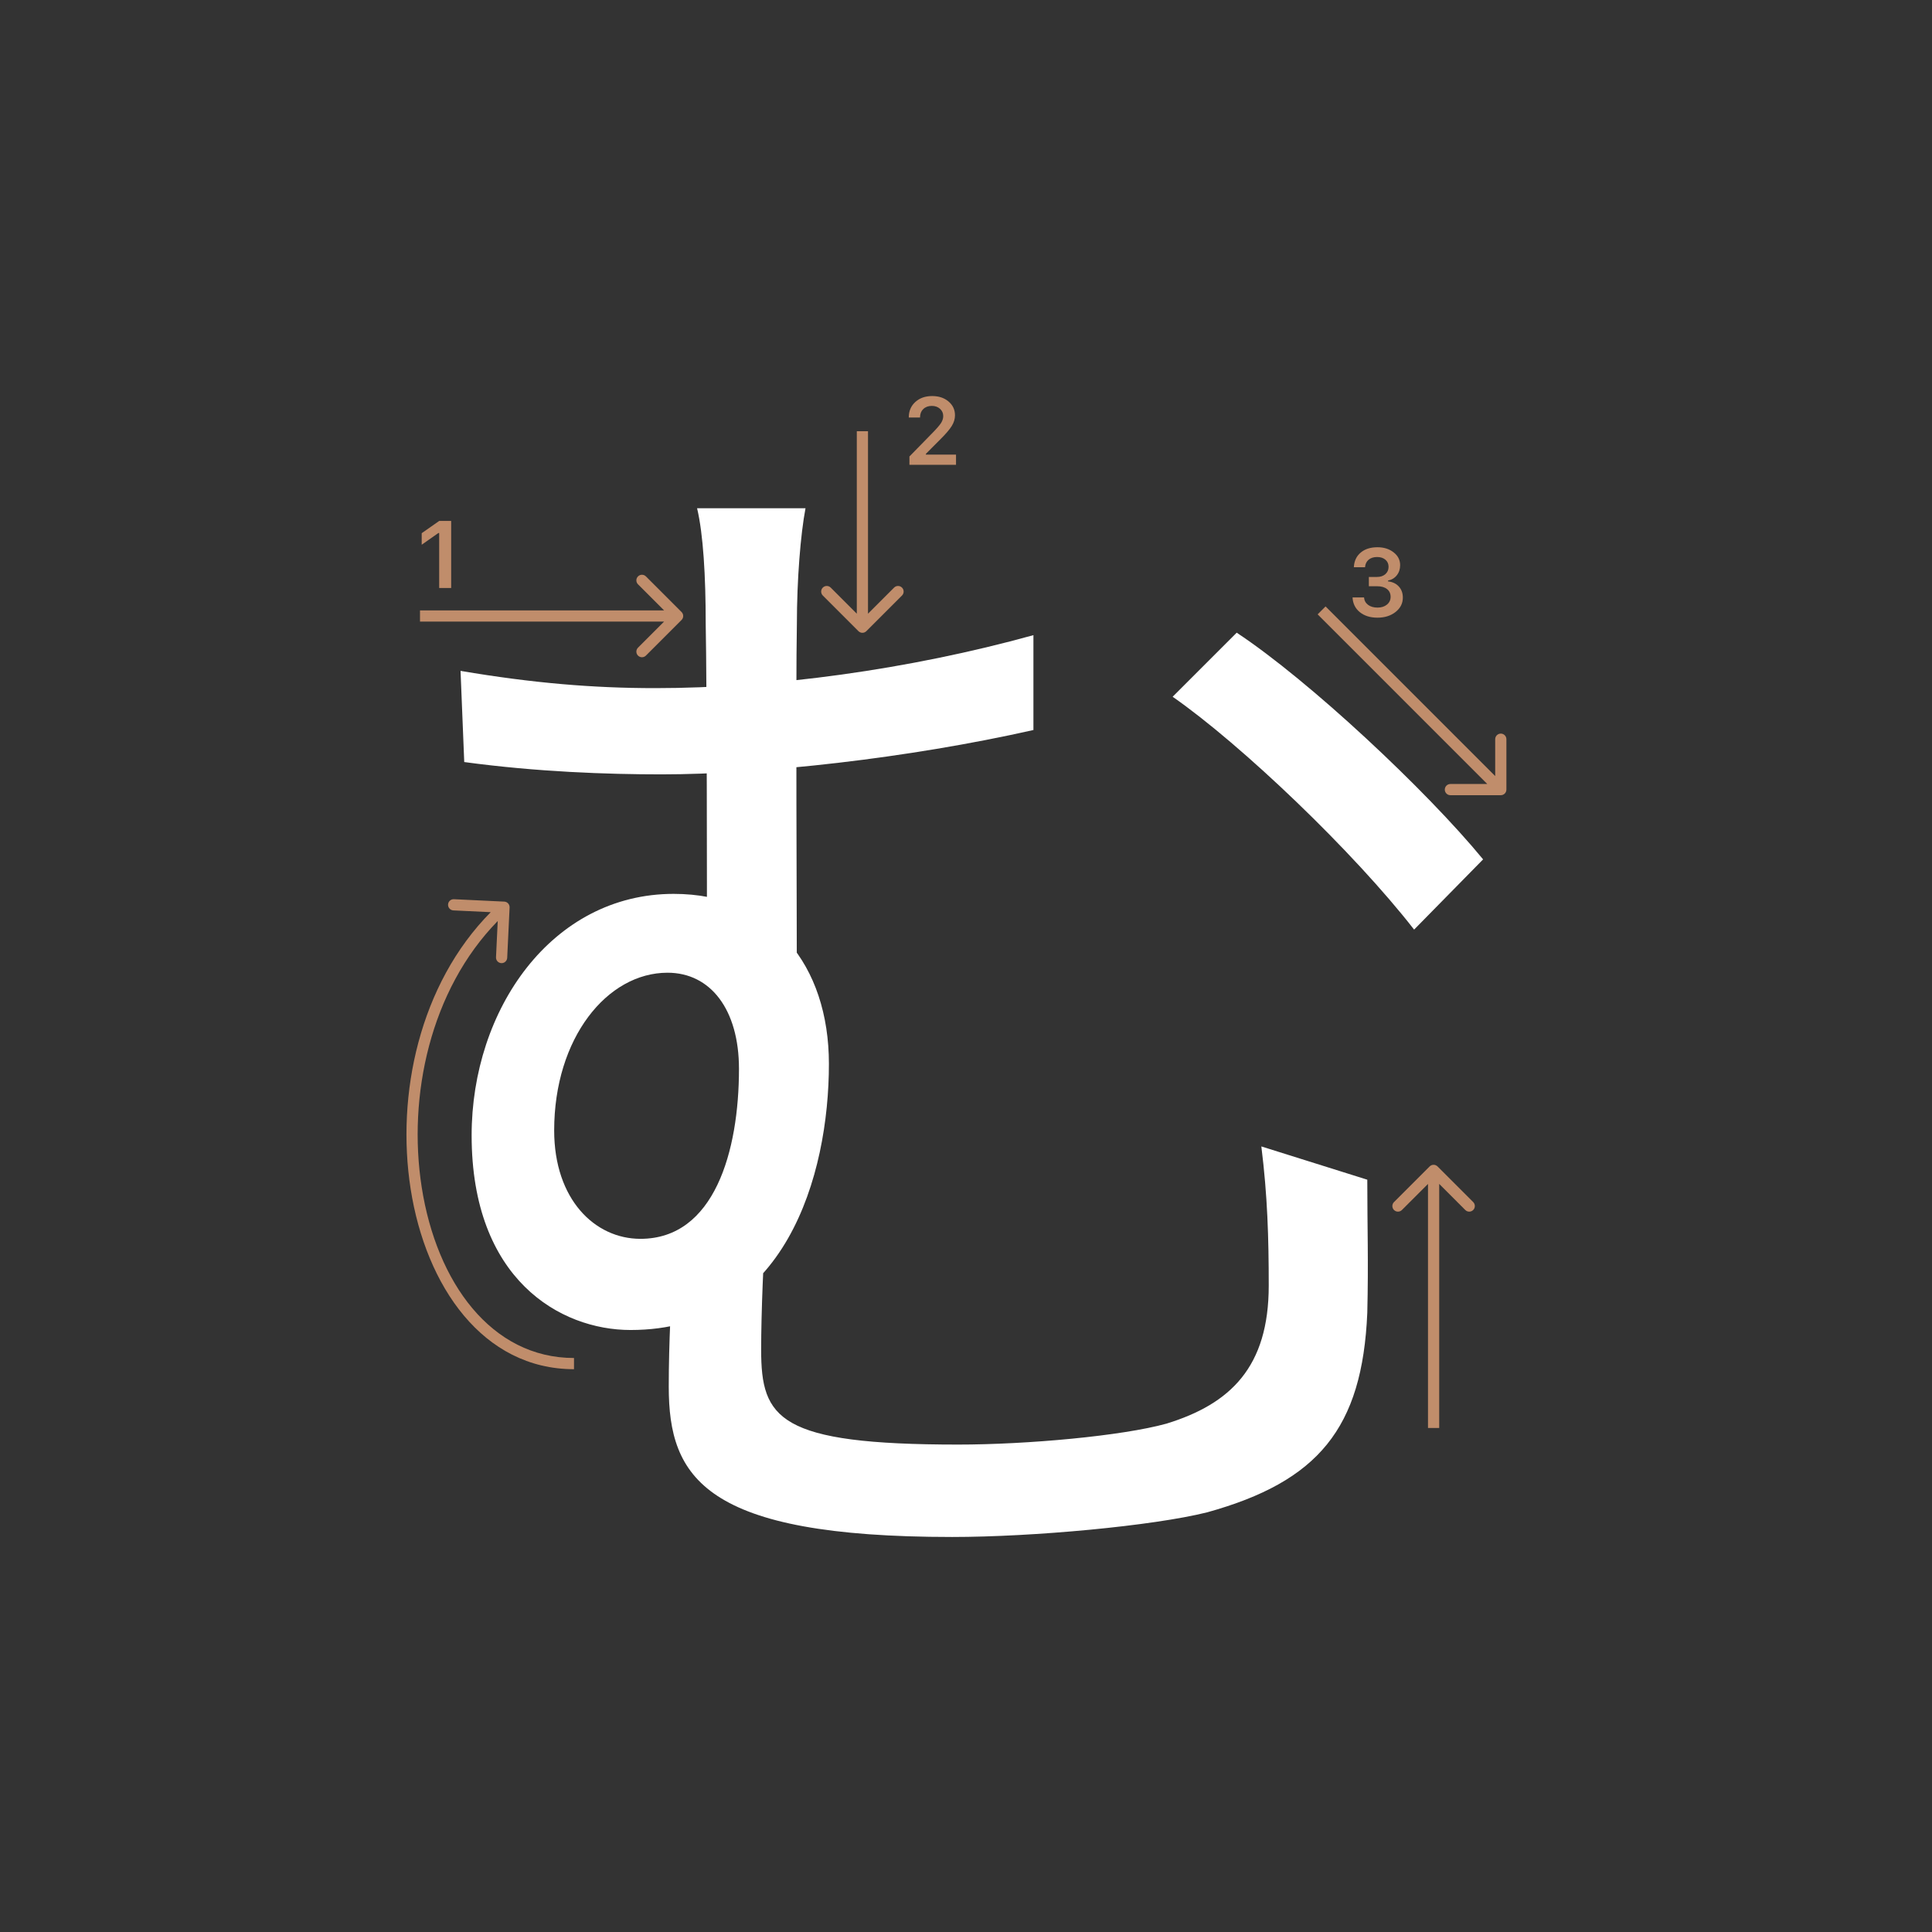 <svg width="345" height="345" viewBox="0 0 345 345" fill="none" xmlns="http://www.w3.org/2000/svg">
<rect x="0" y="0" width="345" height="345" fill="#333333" stroke="none"/>
<path d="M143.84 90.76C142.96 95.38 142.3 103.52 142.3 111.44C142.08 122.44 142.3 163.8 142.3 178.76L126.24 169.96C126.24 157.86 126.24 123.1 126.02 111.44C126.02 102.86 125.58 95.38 124.48 90.76H143.84ZM220.84 112.98C233.82 121.56 254.72 141.14 264.84 153.46L252.52 166C241.74 152.14 221.72 133 209.4 124.42L220.84 112.98ZM82.24 119.8C95.22 122 106 122.88 117 122.88C137.9 122.88 162.32 119.58 184.54 113.42V130.36C162.1 135.42 136.14 138.28 118.1 138.28C108.42 138.28 95.88 137.84 82.9 136.08L82.24 119.8ZM136.8 219.02C136.36 223.64 135.92 234.42 135.92 241.02C135.92 253.34 139 257.96 171.12 257.96C183.44 257.96 200.38 256.42 208.3 254.22C219.74 250.7 226.56 244.1 226.56 229.58C226.56 221 226.34 213.52 225.24 204.72L244.16 210.66C244.16 219.46 244.38 225.18 244.16 234.42C243.28 255.1 235.36 264.56 215.56 270.06C205.88 272.48 184.54 274.46 170.02 274.46C125.8 274.46 119.42 263.9 119.42 247.62C119.42 239.7 119.86 231.78 120.3 224.74L136.8 219.02ZM148.02 189.98C148.02 209.78 140.32 237.5 112.6 237.5C100.06 237.5 84.22 228.48 84.22 202.74C84.22 180.3 98.52 159.62 120.3 159.62C137.9 159.62 148.02 172.38 148.02 189.98ZM114.36 221.22C127.56 221.22 131.96 205.6 131.96 190.86C131.96 180.3 126.9 173.7 119.2 173.7C108.42 173.7 98.96 185.36 98.96 201.86C98.96 214.18 106.22 221.22 114.36 221.22Z" fill="white"/>
<path d="M78.425 105V95.18H78.284L75.304 97.272V95.213L78.433 93.022H80.566V105H78.425Z" fill="#C08D6B"/>
<path d="M162.283 74.525C162.283 73.407 162.671 72.494 163.445 71.786C164.226 71.077 165.23 70.723 166.458 70.723C167.643 70.723 168.617 71.047 169.38 71.694C170.15 72.342 170.534 73.166 170.534 74.168C170.534 74.81 170.34 75.446 169.953 76.077C169.566 76.703 168.863 77.519 167.845 78.526L165.338 81.041V81.182H170.717V83H162.399V81.514L166.392 77.43C167.211 76.6 167.756 75.978 168.027 75.562C168.299 75.142 168.434 74.721 168.434 74.301C168.434 73.775 168.24 73.341 167.853 72.998C167.471 72.654 166.984 72.483 166.392 72.483C165.767 72.483 165.26 72.671 164.873 73.047C164.486 73.424 164.292 73.916 164.292 74.525V74.558H162.283V74.525Z" fill="#C08D6B"/>
<path d="M244.439 104.688V103.027H245.9C246.509 103.027 247.004 102.861 247.386 102.529C247.768 102.192 247.958 101.755 247.958 101.218C247.958 100.687 247.77 100.263 247.394 99.948C247.023 99.627 246.525 99.466 245.9 99.466C245.28 99.466 244.777 99.63 244.389 99.956C244.007 100.283 243.797 100.728 243.758 101.292H241.758C241.813 100.191 242.217 99.322 242.97 98.686C243.722 98.044 244.721 97.723 245.966 97.723C247.128 97.723 248.094 98.028 248.863 98.636C249.638 99.239 250.025 100 250.025 100.919C250.025 101.622 249.829 102.222 249.436 102.72C249.049 103.218 248.523 103.536 247.859 103.675V103.816C248.678 103.91 249.323 104.217 249.793 104.737C250.269 105.257 250.507 105.916 250.507 106.713C250.507 107.742 250.075 108.597 249.212 109.278C248.354 109.958 247.275 110.299 245.975 110.299C244.685 110.299 243.634 109.97 242.82 109.311C242.012 108.653 241.581 107.775 241.525 106.68H243.576C243.62 107.233 243.861 107.676 244.298 108.008C244.735 108.334 245.299 108.498 245.991 108.498C246.677 108.498 247.236 108.32 247.668 107.966C248.105 107.607 248.324 107.145 248.324 106.58C248.324 105.993 248.111 105.531 247.685 105.194C247.258 104.856 246.677 104.688 245.941 104.688H244.439Z" fill="#C08D6B"/>
<path fill-rule="evenodd" clip-rule="evenodd" d="M115.343 102.929L121.707 109.293C122.098 109.683 122.098 110.317 121.707 110.707L115.343 117.071C114.953 117.462 114.319 117.462 113.929 117.071C113.538 116.68 113.538 116.047 113.929 115.657L118.586 111L75 111L75 109L118.586 109L113.929 104.343C113.538 103.953 113.538 103.319 113.929 102.929C114.319 102.538 114.953 102.538 115.343 102.929Z" fill="#C08D6B"/>
<path fill-rule="evenodd" clip-rule="evenodd" d="M248.929 214.657L255.293 208.293C255.683 207.902 256.316 207.902 256.707 208.293L263.071 214.657C263.461 215.047 263.461 215.681 263.071 216.071C262.68 216.462 262.047 216.462 261.657 216.071L257 211.414L257 255L255 255L255 211.414L250.343 216.071C249.952 216.462 249.319 216.462 248.929 216.071C248.538 215.681 248.538 215.047 248.929 214.657Z" fill="#C08D6B"/>
<path fill-rule="evenodd" clip-rule="evenodd" d="M161.071 106.343L154.707 112.707C154.317 113.098 153.684 113.098 153.293 112.707L146.929 106.343C146.539 105.953 146.539 105.319 146.929 104.929C147.32 104.538 147.953 104.538 148.343 104.929L153 109.586L153 77L155 77L155 109.586L159.657 104.929C160.048 104.538 160.681 104.538 161.071 104.929C161.462 105.319 161.462 105.953 161.071 106.343Z" fill="#C08D6B"/>
<path fill-rule="evenodd" clip-rule="evenodd" d="M269 132L269 141C269 141.552 268.552 142 268 142L259 142C258.448 142 258 141.552 258 141C258 140.448 258.448 140 259 140L265.586 140L235.293 109.707L236.707 108.293L267 138.586L267 132C267 131.448 267.448 131 268 131C268.552 131 269 131.448 269 132Z" fill="#C08D6B"/>
<path fill-rule="evenodd" clip-rule="evenodd" d="M90.047 161.001C90.599 161.027 91.025 161.496 90.999 162.048L90.571 171.037C90.544 171.589 90.076 172.015 89.524 171.989C88.972 171.962 88.547 171.494 88.573 170.942L88.881 164.467C76.829 176.784 72.772 195.74 75.3 211.971C77.96 229.045 87.752 242.5 102.5 242.5V244.5C86.247 244.5 76.039 229.705 73.324 212.279C70.712 195.514 74.892 175.755 87.629 162.888L80.963 162.571C80.411 162.545 79.985 162.076 80.011 161.524C80.037 160.973 80.506 160.547 81.058 160.573L90.047 161.001Z" fill="#C08D6B"/>
</svg>
